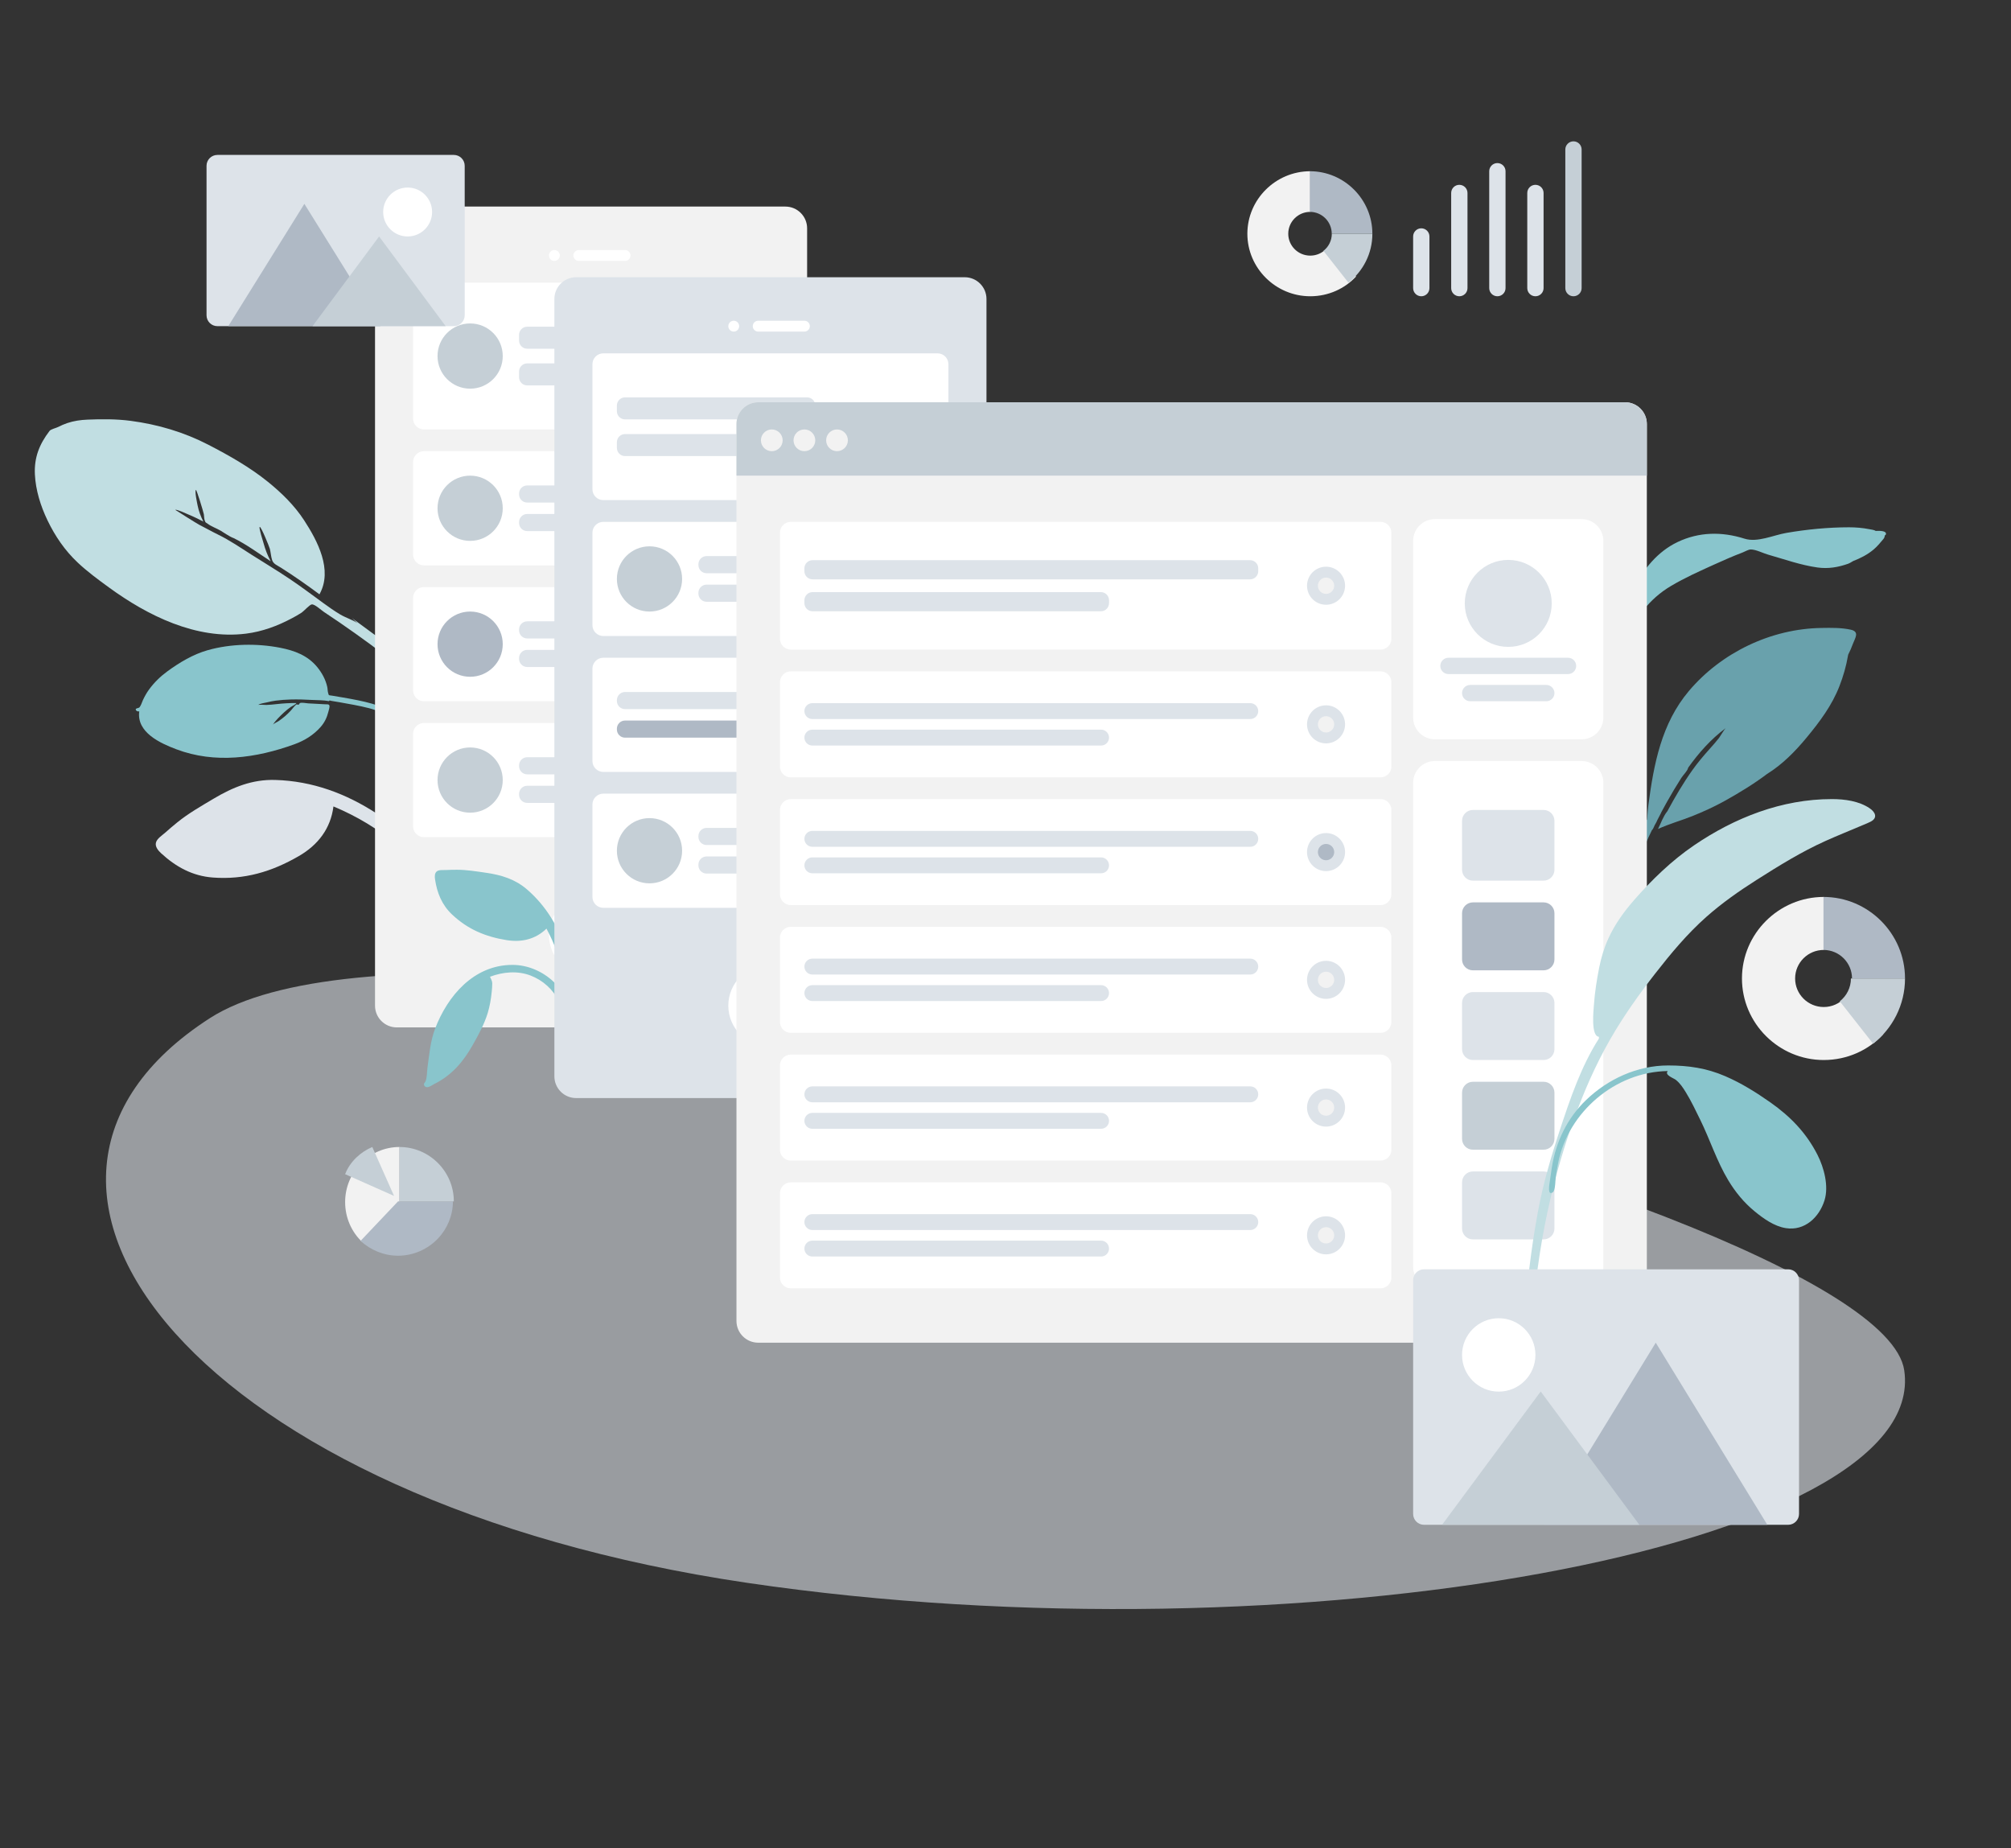 <svg xmlns="http://www.w3.org/2000/svg" width="740" height="680" viewBox="0 0 740 680">
  <rect x="0" y="0" width="740" height="680" fill="#333333" stroke="none"/>
  <path fill="rgb(137,197,204)" fill-rule="evenodd" d="M690.225 195.334c-.533-.388-1.799-.525-2.388-.642C685.39 194.21 682.869 194 680.374 194c-7.693.012-15.511.767-23.077 2.074-4.803.83-10.61 3.622-15.388 2.106-8.324-2.642-16.738-2.512-24.635 1.26-7.221 3.449-12.702 10-15.901 17.078-.483 1.069-2.441 5.001-2.995 7.652-.237.542-.465 1.088-.67 1.642-.582 1.573-1.105 3.173-1.59 4.777-.207.684-.729 2.194-.11 2.486-.99 1.826-1.867 3.709-2.598 5.652-2.125 5.652-4.448 11.851-5.195 17.841-.277 2.218-.287 4.449-.03 6.671.127 1.098.074 3.307.819 4.142 1.58 1.772 2.392-.709 2.214-1.89-1.361-9.006 1.267-17.464 4.38-25.93 2.013-5.475 5.321-10.483 9.027-15.019 2.999-3.671 6.216-6.563 10.328-8.997 5.027-2.977 10.402-5.383 15.728-7.797 3.503-1.588 7.009-3.134 10.61-4.502.801-.305 2.06-1.085 2.948-1.088 1.877-.007 4.537 1.379 6.351 1.894 5.964 1.696 12.005 3.867 18.168 4.733 3.954.556 7.658-.07 11.355-1.387.378-.134 1.011-.48 1.787-.974 2.745-1.056 5.342-2.385 7.603-4.302 1.303-1.105 2.485-2.532 3.563-3.839.323-.391.465-.839.47-1.264.244-.128.406-.277.443-.451.269-1.286-2.184-1.31-3.754-1.233"/>
  <path fill="rgb(221,227,233)" fill-rule="evenodd" d="M65.273 302.541c-1.509 1.222-2.99 2.471-4.434 3.77-1.101.99-3.048 2.175-3.444 3.675-.411 1.558.886 3.017 1.91 3.96 5.417 4.984 11.517 8.353 19.023 8.913 11.558.863 21.616-2.088 31.644-7.896 7.044-4.079 11.71-10.114 12.729-18.262 8.389 3.487 16.502 8.292 23.397 14.19 3.402 2.91 6.332 6.135 9.042 9.709 1.736 2.289 3.415 4.616 4.973 7.032.677 1.05 1.366 2.911 2.484 3.515 1.313.71 2.899-.403 2.834-1.862-.054-1.215-1.366-2.624-1.979-3.617-1.019-1.649-2.053-3.288-3.142-4.891-1.762-2.596-3.583-5.156-5.569-7.586-4.463-5.459-10.142-9.969-16.029-13.815-11.294-7.378-23.689-12.026-37.431-12.42-8.45-.242-15.558 2.645-22.784 6.956-4.499 2.684-9.143 5.324-13.225 8.629"/>
  <path fill="rgb(193,222,226)" fill-rule="evenodd" d="M174.883 266.856c-8.806-9.068-17.642-18.024-27.48-26.009-5.798-4.705-11.908-8.984-17.893-13.446.691.605 1.368 1.227 2.029 1.865-1.868-1.268-4.313-1.985-6.294-3.158-2.209-1.309-4.32-2.807-6.392-4.316-4.043-2.946-8.025-5.948-12.181-8.74-4.63-3.111-9.429-5.985-14.138-8.979-3.996-2.541-8.042-5.321-12.317-7.398-2.33-1.132-4.666-2.474-7.006-3.655-.783-.395-8.729-5.412-8.709-5.427.439-.331 4.438 1.548 5.056 1.801 1.806.738 3.534 1.62 5.27 2.5-.953-1.88-1.708-3.856-2.118-5.935-.127-.642-1.143-5.314-.623-5.706.26-.196 2.795 8.163 2.925 8.967.106.653.09 1.593.304 2.211.345.998.328.697 1.088 1.259 1.393 1.031 3.242 1.675 4.75 2.537.813.454 3.33 2.254 4.846 2.767 4.587 2.228 9.237 5.656 13.596 8.502-1.144-2.15-2.015-4.398-2.649-6.754-.151-.559-1.78-5.577-1.385-5.875.445-.335 3.549 7.328 3.733 8.053.342 1.347.412 2.847.84 4.159.469 1.439 1.934 1.949 3.254 2.788 4.857 3.086 9.548 6.365 14.16 9.795 5.033-8.951-.77-19.759-5.661-27.269-3.525-5.412-8.271-10.053-13.282-14.104-6.687-5.407-14.339-9.726-21.981-13.677-8.904-4.604-18.528-7.456-28.534-8.774-5.233-.689-10.587-.67-15.872-.449-2.582.108-5.061.45-7.535 1.292-1.115.38-2.193.859-3.244 1.395-.798.407-2.729.838-3.188 1.445-3.777 4.916-5.71 9.815-5.415 15.993.279 5.848 2.126 11.699 4.633 16.916 2.791 5.809 6.382 11.081 11.077 15.506 3.582 3.376 7.588 6.314 11.566 9.214 14.151 10.313 32.092 19.283 50.42 16.978 5.933-.746 11.576-2.82 16.849-5.64 1.243-.664 2.478-1.336 3.651-2.121.791-.529 2.905-2.912 3.7-2.998 1.09-.119 3.439 2.099 4.462 2.774 7.774 5.132 15.344 10.541 22.755 16.169 7.885 5.988 15.384 12.384 22.661 19.08 3.095 2.848 6.171 5.703 9.177 8.647.7.685 2.411 3.207 3.679 3.321.802.072 1.343-.613 1.229-1.355-.199-1.291-2.915-3.222-3.816-4.151"/>
  <path fill="rgb(105,161,172)" fill-rule="evenodd" d="M680.98 231.66c-3.411-.745-7.177-.688-10.652-.627-18.634.253-36.931 9.075-48.84 23.172-10.138 12-12.926 26.92-14.928 42.002-.199 1.497-.284 2.985-.396 4.486-.024.322-.06.609-.098.88-.788.704-1.201 1.525-.735 2.427-1.735 3.797-3.203 7.691-4.462 11.706-3.707 11.82-7.478 23.865-5.155 36.294.543-6.84 1.684-13.834 3.049-20.562.079-.386.163-.769.252-1.151.009-.04.017-.081.027-.121.483-2.06 1.112-4.059 1.875-6.026.008-.022.016-.043.024-.064.101-.259.208-.516.314-.774.219-.533.444-1.065.682-1.594.081-.18.158-.362.232-.546 1.112-2.726 1.582-5.797 2.578-8.618.238-.641.488-1.28.749-1.916.015-.037.031-.074.047-.112.706-1.71 1.485-3.4 2.31-5.071.448-.337.687-1.172 1.074-1.931.08-.15.705-1.147.891-1.722.485-.939.969-1.879 1.458-2.816l-.044.016c.489-.9.98-1.797 1.467-2.689.107-.196.215-.392.323-.589.175-.313.35-.626.524-.938 1.632-2.921 3.363-5.783 5.16-8.61.641-1.009 2.174-2.455 2.468-3.588.011-.042.013-.081.02-.122 3.9-5.477 8.39-10.53 13.774-14.533-.651.703-2.034 3.091-2.4 3.564-1.119 1.447-2.334 2.795-3.554 4.158-2.184 2.443-4.317 4.963-6.212 7.628-3.465 4.874-6.455 10.003-9.281 15.236-.027.031-.056.06-.082.091-1.42 1.751-2.314 4.397-3.337 6.4 4.046-1.874 8.521-3.095 12.674-4.759 4.141-1.659 8.17-3.507 12.059-5.676 5.169-2.883 10.532-6.139 15.416-9.823 5.597-3.472 10.301-8.251 14.453-13.266 4.912-5.934 9.414-11.919 12.198-19.124 1.368-3.54 2.444-7.232 3.082-10.967.028-.163.064-.339.102-.523.653-1.29 1.236-2.609 1.726-3.958.778-2.14 2.614-4.494-.83-5.246"/>
  <path fill="rgb(137,197,204)" fill-rule="evenodd" d="M51.245 261.709c-.886.285-1.952-.839-.802-1.117.93-.222.884-.275 1.302-1.024.339-.608.548-1.35.846-1.989.631-1.354 1.347-2.645 2.226-3.855 1.884-2.594 4.179-4.829 6.753-6.713 4.492-3.287 9.529-6.291 14.872-7.8 8.495-2.4 18.164-2.548 26.672-.884 5.27 1.03 10.085 2.822 13.584 7.065 1.749 2.12 3.122 4.604 3.722 7.34.157.715.127 1.51.323 2.21.301 1.076.168.79 1.427.999 1.375.229 2.748.462 4.121.699 3.595.622 7.211 1.282 10.713 2.291 1.153.332 2.28.738 3.382 1.209.833.356 4.15 1.475 4.553 2.557.671 1.801-1.577.984-2.276.592-.612-.344-1.24-.664-1.877-.959-1.605-.743-3.277-1.317-4.987-1.774-1.848-.494-3.733-.863-5.611-1.233-1.752-.344-3.51-.657-5.27-.957-.978-.166-1.957-.328-2.935-.49-.334-.055-.924-.345-.879.09-2.058-.397-4.283-.339-6.379-.449-2.567-.134-5.144-.244-7.72-.163-1.858.058-3.717.18-5.566.429-1.08.146-2.143.359-3.203.63-.582.149-2.877.463-3.195.971.136-.218 2.67-.007 2.992-.019 1.29-.048 2.569-.176 3.854-.32 2.385-.266 4.77-.405 7.162-.385-.009.42-1.643 1.168-2.042 1.446-.894.624-1.751 1.305-2.55 2.052-1.408 1.315-3.093 2.944-4.067 4.503.287-.459 1.703-1.057 2.205-1.408.805-.562 1.593-1.162 2.339-1.803.689-.592 1.331-1.231 1.963-1.885.632-.654 1.49-2.012 2.32-2.448.05-.026.412.26.618.162.207-.098.465-.588.518-.608.773-.298 2.241.073 3.053.11 2.107.097 4.213.224 6.318.34.652.036 1.207-.112 1.453.369.263.513-.219 1.862-.355 2.421-.508 2.076-1.41 3.938-2.829 5.546-2.658 3.013-5.937 5.021-9.64 6.365-14.184 5.146-29.275 7.207-43.455 1.854-5.871-2.216-14.712-6.177-13.653-13.969"/>
  <g opacity=".6">
    <path fill="rgb(221,227,233)" fill-rule="evenodd" d="M700.711 504.152c9.65 65.324-224.374 107.932-425.803 78.197C73.478 552.614-18.928 436.493 77.191 374.62c96.119-61.874 613.871 64.209 623.521 129.532z"/>
  </g>
  <g transform="translate(138 76)">
    <path fill="rgb(242,242,242)" fill-rule="evenodd" d="M8 0h143c4.415 0 8 3.585 8 8v286c0 4.415-3.585 8-8 8H8c-4.415 0-8-3.585-8-8V8c0-4.415 3.585-8 8-8z"/>
    <ellipse cx="79" cy="268" fill="rgb(255,255,255)" rx="15" ry="15"/>
    <g transform="translate(64 16)">
      <ellipse cx="2" cy="2" fill="rgb(255,255,255)" rx="2" ry="2"/>
      <path fill="rgb(255,255,255)" fill-rule="evenodd" d="M11 0h17c1.104 0 2 .896 2 2s-.896 2-2 2H11c-1.104 0-2-.896-2-2s.896-2 2-2z"/>
    </g>
    <g transform="translate(14 28)">
      <g>
        <path fill="rgb(255,255,255)" fill-rule="evenodd" d="M4 0h123c2.208 0 4 1.792 4 4v46c0 2.208-1.792 4-4 4H4c-2.208 0-4-1.792-4-4V4c0-2.208 1.792-4 4-4z"/>
        <g transform="translate(39 16.2)">
          <path fill="rgb(221,227,233)" fill-rule="evenodd" d="M3 0h67c1.656 0 3 1.344 3 3v2.1c0 1.656-1.344 3-3 3H3c-1.656 0-3-1.344-3-3V3c0-1.656 1.344-3 3-3z"/>
          <path fill="rgb(221,227,233)" fill-rule="evenodd" d="M3 13.5h43c1.656 0 3 1.344 3 3v2.1c0 1.656-1.344 3-3 3H3c-1.656 0-3-1.344-3-3v-2.1c0-1.656 1.344-3 3-3z"/>
        </g>
        <ellipse cx="21" cy="27" fill="rgb(197,207,214)" rx="12" ry="12"/>
      </g>
      <g transform="translate(0 62)">
        <path fill="rgb(255,255,255)" fill-rule="evenodd" d="M4 0h123c2.208 0 4 1.792 4 4v34c0 2.208-1.792 4-4 4H4c-2.208 0-4-1.792-4-4V4c0-2.208 1.792-4 4-4z"/>
        <g transform="translate(39 12.6)">
          <path fill="rgb(221,227,233)" fill-rule="evenodd" d="M3 0h67c1.656 0 3 1.344 3 3v.3c0 1.656-1.344 3-3 3H3c-1.656 0-3-1.344-3-3V3c0-1.656 1.344-3 3-3z"/>
          <path fill="rgb(221,227,233)" fill-rule="evenodd" d="M3 10.5h43c1.656 0 3 1.344 3 3v.3c0 1.656-1.344 3-3 3H3c-1.656 0-3-1.344-3-3v-.3c0-1.656 1.344-3 3-3z"/>
        </g>
        <ellipse cx="21" cy="21" fill="rgb(197,207,214)" rx="12" ry="12"/>
      </g>
      <g transform="translate(0 112)">
        <path fill="rgb(255,255,255)" fill-rule="evenodd" d="M4 0h123c2.208 0 4 1.792 4 4v34c0 2.208-1.792 4-4 4H4c-2.208 0-4-1.792-4-4V4c0-2.208 1.792-4 4-4z"/>
        <g transform="translate(39 12.6)">
          <path fill="rgb(221,227,233)" fill-rule="evenodd" d="M3 0h67c1.656 0 3 1.344 3 3v.3c0 1.656-1.344 3-3 3H3c-1.656 0-3-1.344-3-3V3c0-1.656 1.344-3 3-3z"/>
          <path fill="rgb(221,227,233)" fill-rule="evenodd" d="M3 10.5h43c1.656 0 3 1.344 3 3v.3c0 1.656-1.344 3-3 3H3c-1.656 0-3-1.344-3-3v-.3c0-1.656 1.344-3 3-3z"/>
        </g>
        <ellipse cx="21" cy="21" fill="rgb(175,185,197)" rx="12" ry="12"/>
      </g>
      <g transform="translate(0 162)">
        <path fill="rgb(255,255,255)" fill-rule="evenodd" d="M4 0h123c2.208 0 4 1.792 4 4v34c0 2.208-1.792 4-4 4H4c-2.208 0-4-1.792-4-4V4c0-2.208 1.792-4 4-4z"/>
        <g transform="translate(39 12.6)">
          <path fill="rgb(221,227,233)" fill-rule="evenodd" d="M3 0h67c1.656 0 3 1.344 3 3v.3c0 1.656-1.344 3-3 3H3c-1.656 0-3-1.344-3-3V3c0-1.656 1.344-3 3-3z"/>
          <path fill="rgb(221,227,233)" fill-rule="evenodd" d="M3 10.5h43c1.656 0 3 1.344 3 3v.3c0 1.656-1.344 3-3 3H3c-1.656 0-3-1.344-3-3v-.3c0-1.656 1.344-3 3-3z"/>
        </g>
        <ellipse cx="21" cy="21" fill="rgb(197,207,214)" rx="12" ry="12"/>
      </g>
    </g>
  </g>
  <g transform="translate(156 102)">
    <g transform="translate(0 218)">
      <path fill="rgb(137,197,204)" fill-rule="evenodd" d="M12.14 0C10.815 0 9.494.027 8.171.095 7.162.148 5.621-.061 4.768.568c-.887.653-.826 1.99-.687 2.933.732 4.992 2.519 9.418 6.258 12.954 5.757 5.446 12.356 8.212 20.165 9.445 5.486.866 10.55-.336 14.588-4.237 2.95 5.476 5.189 11.536 6.312 17.652.554 3.018.723 6.0.626 9.073-.063 1.968-.171 3.932-.382 5.891-.091.851-.526 2.14-.192 2.944.391.945 1.71 1.036 2.302.231.493-.67.402-1.987.503-2.78.168-1.318.323-2.637.434-3.961.181-2.143.314-4.292.304-6.444-.023-4.833-1.097-9.686-2.567-14.274-2.82-8.802-7.396-16.625-14.512-22.763-4.376-3.774-9.383-5.303-15.065-6.123C19.318.597 15.723 0 12.14 0"/>
      <path fill="rgb(137,197,204)" fill-rule="evenodd" d="M32.571 35C18.272 35 8.642 46.524 4.089 58.502c-1.716 4.515-2.119 9.472-2.78 14.213-.212 1.521-.134 3.839-.751 5.195-.224.491-.738.668-.492 1.338.149.406.44.654.879.734.899.166 2.171-.814 2.942-1.201 6.396-3.208 10.598-8.168 14.027-14.236 2.125-3.761 4.281-7.666 5.544-11.795.771-2.522 1.22-5.179 1.484-7.796.104-1.03.204-2.086.198-3.122-.006-1.029-.485-1.572-.829-2.468 4.771-1.806 10.156-2.298 14.989-.427 4.47 1.731 8.183 5.076 10.262 9.279.54 1.092.957 2.245 1.26 3.42.199.77.208 1.769.576 2.465.893 1.687 2.771.559 2.59-1.011-.503-4.381-3.009-8.78-6.213-11.826C43.734 37.421 38.258 35 32.571 35"/>
    </g>
    <path fill="rgb(221,227,233)" fill-rule="evenodd" d="M56 0h143c4.415 0 8 3.585 8 8v286c0 4.415-3.585 8-8 8H56c-4.415 0-8-3.585-8-8V8c0-4.415 3.585-8 8-8z"/>
    <ellipse cx="127" cy="268" fill="rgb(255,255,255)" rx="15" ry="15"/>
    <g transform="translate(112 16)">
      <ellipse cx="2" cy="2" fill="rgb(255,255,255)" rx="2" ry="2"/>
      <path fill="rgb(255,255,255)" fill-rule="evenodd" d="M11 0h17c1.104 0 2 .896 2 2s-.896 2-2 2H11c-1.104 0-2-.896-2-2s.896-2 2-2z"/>
    </g>
    <g transform="translate(62 28)">
      <g>
        <path fill="rgb(255,255,255)" fill-rule="evenodd" d="M4 0h123c2.208 0 4 1.792 4 4v46c0 2.208-1.792 4-4 4H4c-2.208 0-4-1.792-4-4V4c0-2.208 1.792-4 4-4z"/>
        <g transform="translate(9 16.2)">
          <path fill="rgb(221,227,233)" fill-rule="evenodd" d="M3 0h67c1.656 0 3 1.344 3 3v2.1c0 1.656-1.344 3-3 3H3c-1.656 0-3-1.344-3-3V3c0-1.656 1.344-3 3-3z"/>
          <path fill="rgb(221,227,233)" fill-rule="evenodd" d="M3 13.5h43c1.656 0 3 1.344 3 3v2.1c0 1.656-1.344 3-3 3H3c-1.656 0-3-1.344-3-3v-2.1c0-1.656 1.344-3 3-3z"/>
        </g>
        <g transform="translate(110 20)">
          <ellipse cx="7" cy="7" fill="rgb(221,227,233)" rx="7" ry="7"/>
          <ellipse cx="7" cy="7" fill="rgb(242,242,242)" rx="3" ry="3"/>
        </g>
      </g>
      <g transform="translate(0 62)">
        <path fill="rgb(255,255,255)" fill-rule="evenodd" d="M4 0h123c2.208 0 4 1.792 4 4v34c0 2.208-1.792 4-4 4H4c-2.208 0-4-1.792-4-4V4c0-2.208 1.792-4 4-4z"/>
        <g transform="translate(39 12.6)">
          <path fill="rgb(221,227,233)" fill-rule="evenodd" d="M3 0h67c1.656 0 3 1.344 3 3v.3c0 1.656-1.344 3-3 3H3c-1.656 0-3-1.344-3-3V3c0-1.656 1.344-3 3-3z"/>
          <path fill="rgb(221,227,233)" fill-rule="evenodd" d="M3 10.5h43c1.656 0 3 1.344 3 3v.3c0 1.656-1.344 3-3 3H3c-1.656 0-3-1.344-3-3v-.3c0-1.656 1.344-3 3-3z"/>
        </g>
        <ellipse cx="21" cy="21" fill="rgb(197,207,214)" rx="12" ry="12"/>
      </g>
      <g transform="translate(0 112)">
        <path fill="rgb(255,255,255)" fill-rule="evenodd" d="M4 0h123c2.208 0 4 1.792 4 4v34c0 2.208-1.792 4-4 4H4c-2.208 0-4-1.792-4-4V4c0-2.208 1.792-4 4-4z"/>
        <g transform="translate(9 12.6)">
          <path fill="rgb(221,227,233)" fill-rule="evenodd" d="M3 0h67c1.656 0 3 1.344 3 3v.3c0 1.656-1.344 3-3 3H3c-1.656 0-3-1.344-3-3V3c0-1.656 1.344-3 3-3z"/>
          <path fill="rgb(175,185,197)" fill-rule="evenodd" d="M3 10.5h43c1.656 0 3 1.344 3 3v.3c0 1.656-1.344 3-3 3H3c-1.656 0-3-1.344-3-3v-.3c0-1.656 1.344-3 3-3z"/>
        </g>
        <g transform="translate(110 14)">
          <ellipse cx="7" cy="7" fill="rgb(221,227,233)" rx="7" ry="7"/>
          <ellipse cx="7" cy="7" fill="rgb(242,242,242)" rx="3" ry="3"/>
        </g>
      </g>
      <g transform="translate(0 162)">
        <path fill="rgb(255,255,255)" fill-rule="evenodd" d="M4 0h123c2.208 0 4 1.792 4 4v34c0 2.208-1.792 4-4 4H4c-2.208 0-4-1.792-4-4V4c0-2.208 1.792-4 4-4z"/>
        <g transform="translate(39 12.6)">
          <path fill="rgb(221,227,233)" fill-rule="evenodd" d="M3 0h67c1.656 0 3 1.344 3 3v.3c0 1.656-1.344 3-3 3H3c-1.656 0-3-1.344-3-3V3c0-1.656 1.344-3 3-3z"/>
          <path fill="rgb(221,227,233)" fill-rule="evenodd" d="M3 10.5h43c1.656 0 3 1.344 3 3v.3c0 1.656-1.344 3-3 3H3c-1.656 0-3-1.344-3-3v-.3c0-1.656 1.344-3 3-3z"/>
        </g>
        <ellipse cx="21" cy="21" fill="rgb(197,207,214)" rx="12" ry="12"/>
      </g>
    </g>
  </g>
  <g transform="translate(271 148)">
    <path fill="rgb(242,242,242)" fill-rule="evenodd" d="M8 0h319c4.415 0 8 3.585 8 8v330c0 4.415-3.585 8-8 8H8c-4.415 0-8-3.585-8-8V8c0-4.415 3.585-8 8-8z"/>
    <path fill="rgb(255,255,255)" fill-rule="evenodd" d="M257 43h54c4.415 0 8 3.585 8 8v65c0 4.415-3.585 8-8 8h-54c-4.415 0-8-3.585-8-8V51c0-4.415 3.585-8 8-8z"/>
    <g transform="translate(259 58)">
      <ellipse cx="25" cy="16" fill="rgb(221,227,233)" rx="16" ry="16"/>
      <path fill="rgb(221,227,233)" fill-rule="evenodd" d="M3 36h44c1.656 0 3 1.344 3 3s-1.344 3-3 3H3c-1.656 0-3-1.344-3-3s1.344-3 3-3z"/>
      <path fill="rgb(221,227,233)" fill-rule="evenodd" d="M11 46h28c1.656 0 3 1.344 3 3s-1.344 3-3 3H11c-1.656 0-3-1.344-3-3s1.344-3 3-3z"/>
    </g>
    <path fill="rgb(197,207,214)" fill-rule="evenodd" d="M8 0h319c4.415 0 8 3.585 8 8v19H0V8c0-4.415 3.585-8 8-8z"/>
    <g transform="translate(9 10)">
      <ellipse cx="4" cy="4" fill="rgb(242,242,242)" rx="4" ry="4"/>
      <ellipse cx="16" cy="4" fill="rgb(242,242,242)" rx="4" ry="4"/>
      <ellipse cx="28" cy="4" fill="rgb(242,242,242)" rx="4" ry="4"/>
    </g>
    <g transform="translate(249 132)">
      <path fill="rgb(255,255,255)" fill-rule="evenodd" d="M8 0h54c4.415 0 8 3.585 8 8v178c0 4.415-3.585 8-8 8H8c-4.415 0-8-3.585-8-8V8c0-4.415 3.585-8 8-8z"/>
      <g transform="translate(18 18)">
        <path fill="rgb(221,227,233)" fill-rule="evenodd" d="M4 0h26c2.208 0 4 1.792 4 4v18c0 2.208-1.792 4-4 4H4c-2.208 0-4-1.792-4-4V4c0-2.208 1.792-4 4-4z"/>
        <path fill="rgb(175,185,197)" fill-rule="evenodd" d="M4 34h26c2.208 0 4 1.792 4 4v17c0 2.208-1.792 4-4 4H4c-2.208 0-4-1.792-4-4V38c0-2.208 1.792-4 4-4z"/>
        <path fill="rgb(221,227,233)" fill-rule="evenodd" d="M4 67h26c2.208 0 4 1.792 4 4v17c0 2.208-1.792 4-4 4H4c-2.208 0-4-1.792-4-4V71c0-2.208 1.792-4 4-4z"/>
        <path fill="rgb(221,227,233)" fill-rule="evenodd" d="M4 133h26c2.208 0 4 1.792 4 4v17c0 2.208-1.792 4-4 4H4c-2.208 0-4-1.792-4-4v-17c0-2.208 1.792-4 4-4z"/>
        <path fill="rgb(197,207,214)" fill-rule="evenodd" d="M4 100h26c2.208 0 4 1.792 4 4v17c0 2.208-1.792 4-4 4H4c-2.208 0-4-1.792-4-4v-17c0-2.208 1.792-4 4-4z"/>
      </g>
    </g>
    <g transform="translate(16 44)">
      <g>
        <path fill="rgb(255,255,255)" fill-rule="evenodd" d="M4 0h217c2.208 0 4 1.792 4 4v39c0 2.208-1.792 4-4 4H4c-2.208 0-4-1.792-4-4V4c0-2.208 1.792-4 4-4z"/>
        <g transform="translate(9 14.1)">
          <path fill="rgb(221,227,233)" fill-rule="evenodd" d="M3 0h161c1.656 0 3 1.344 3 3v1.05c0 1.656-1.344 3-3 3H3c-1.656 0-3-1.344-3-3V3c0-1.656 1.344-3 3-3z"/>
          <path fill="rgb(221,227,233)" fill-rule="evenodd" d="M3 11.75h106.096c1.656 0 3 1.344 3 3v1.05c0 1.656-1.344 3-3 3H3c-1.656 0-3-1.344-3-3v-1.05c0-1.656 1.344-3 3-3z"/>
        </g>
        <g transform="translate(193.954 16.5)">
          <ellipse cx="7" cy="7" fill="rgb(221,227,233)" rx="7" ry="7"/>
          <ellipse cx="7" cy="7" fill="rgb(242,242,242)" rx="3" ry="3"/>
        </g>
      </g>
      <g transform="translate(0 55)">
        <path fill="rgb(255,255,255)" fill-rule="evenodd" d="M4 0h217c2.208 0 4 1.792 4 4v31c0 2.208-1.792 4-4 4H4c-2.208 0-4-1.792-4-4V4c0-2.208 1.792-4 4-4z"/>
        <g transform="translate(9 11.7)">
          <path fill="rgb(221,227,233)" fill-rule="evenodd" d="M2.925 0h161.15C165.689 0 167 1.311 167 2.925c2e-8 1.614-1.311 2.925-2.925 2.925H2.925C1.311 5.85 0 4.539 0 2.925-2e-8 1.311 1.311 2e-8 2.925 0z"/>
          <path fill="rgb(221,227,233)" fill-rule="evenodd" d="M2.925 9.75h106.246c1.614 0 2.925 1.311 2.925 2.925 3e-8 1.614-1.311 2.925-2.925 2.925H2.925C1.311 15.6 0 14.289 0 12.675c-2e-8-1.614 1.311-2.925 2.925-2.925z"/>
        </g>
        <g transform="translate(193.954 12.5)">
          <ellipse cx="7" cy="7" fill="rgb(221,227,233)" rx="7" ry="7"/>
          <ellipse cx="7" cy="7" fill="rgb(242,242,242)" rx="3" ry="3"/>
        </g>
      </g>
      <g transform="translate(0 102)">
        <path fill="rgb(255,255,255)" fill-rule="evenodd" d="M4 0h217c2.208 0 4 1.792 4 4v31c0 2.208-1.792 4-4 4H4c-2.208 0-4-1.792-4-4V4c0-2.208 1.792-4 4-4z"/>
        <g transform="translate(9 11.7)">
          <path fill="rgb(221,227,233)" fill-rule="evenodd" d="M2.925 0h161.15C165.689 0 167 1.311 167 2.925c2e-8 1.614-1.311 2.925-2.925 2.925H2.925C1.311 5.85 0 4.539 0 2.925-2e-8 1.311 1.311 2e-8 2.925 0z"/>
          <path fill="rgb(221,227,233)" fill-rule="evenodd" d="M2.925 9.75h106.246c1.614 0 2.925 1.311 2.925 2.925 3e-8 1.614-1.311 2.925-2.925 2.925H2.925C1.311 15.6 0 14.289 0 12.675c-2e-8-1.614 1.311-2.925 2.925-2.925z"/>
        </g>
        <g transform="translate(193.954 12.5)">
          <ellipse cx="7" cy="7" fill="rgb(221,227,233)" rx="7" ry="7"/>
          <ellipse cx="7" cy="7" fill="rgb(175,185,197)" rx="3" ry="3"/>
        </g>
      </g>
      <g transform="translate(0 243)">
        <path fill="rgb(255,255,255)" fill-rule="evenodd" d="M4 0h217c2.208 0 4 1.792 4 4v31c0 2.208-1.792 4-4 4H4c-2.208 0-4-1.792-4-4V4c0-2.208 1.792-4 4-4z"/>
        <g transform="translate(9 11.7)">
          <path fill="rgb(221,227,233)" fill-rule="evenodd" d="M2.925 0h161.15C165.689 0 167 1.311 167 2.925c2e-8 1.614-1.311 2.925-2.925 2.925H2.925C1.311 5.85 0 4.539 0 2.925-2e-8 1.311 1.311 2e-8 2.925 0z"/>
          <path fill="rgb(221,227,233)" fill-rule="evenodd" d="M2.925 9.75h106.246c1.614 0 2.925 1.311 2.925 2.925 3e-8 1.614-1.311 2.925-2.925 2.925H2.925C1.311 15.6 0 14.289 0 12.675c-2e-8-1.614 1.311-2.925 2.925-2.925z"/>
        </g>
        <g transform="translate(193.954 12.5)">
          <ellipse cx="7" cy="7" fill="rgb(221,227,233)" rx="7" ry="7"/>
          <ellipse cx="7" cy="7" fill="rgb(242,242,242)" rx="3" ry="3"/>
        </g>
      </g>
      <g transform="translate(0 196)">
        <path fill="rgb(255,255,255)" fill-rule="evenodd" d="M4 0h217c2.208 0 4 1.792 4 4v31c0 2.208-1.792 4-4 4H4c-2.208 0-4-1.792-4-4V4c0-2.208 1.792-4 4-4z"/>
        <g transform="translate(9 11.7)">
          <path fill="rgb(221,227,233)" fill-rule="evenodd" d="M2.925 0h161.15C165.689 0 167 1.311 167 2.925c2e-8 1.614-1.311 2.925-2.925 2.925H2.925C1.311 5.85 0 4.539 0 2.925-2e-8 1.311 1.311 2e-8 2.925 0z"/>
          <path fill="rgb(221,227,233)" fill-rule="evenodd" d="M2.925 9.75h106.246c1.614 0 2.925 1.311 2.925 2.925 3e-8 1.614-1.311 2.925-2.925 2.925H2.925C1.311 15.6 0 14.289 0 12.675c-2e-8-1.614 1.311-2.925 2.925-2.925z"/>
        </g>
        <g transform="translate(193.954 12.5)">
          <ellipse cx="7" cy="7" fill="rgb(221,227,233)" rx="7" ry="7"/>
          <ellipse cx="7" cy="7" fill="rgb(242,242,242)" rx="3" ry="3"/>
        </g>
      </g>
      <g transform="translate(0 149)">
        <path fill="rgb(255,255,255)" fill-rule="evenodd" d="M4 0h217c2.208 0 4 1.792 4 4v31c0 2.208-1.792 4-4 4H4c-2.208 0-4-1.792-4-4V4c0-2.208 1.792-4 4-4z"/>
        <g transform="translate(9 11.7)">
          <path fill="rgb(221,227,233)" fill-rule="evenodd" d="M2.925 0h161.15C165.689 0 167 1.311 167 2.925c2e-8 1.614-1.311 2.925-2.925 2.925H2.925C1.311 5.85 0 4.539 0 2.925-2e-8 1.311 1.311 2e-8 2.925 0z"/>
          <path fill="rgb(221,227,233)" fill-rule="evenodd" d="M2.925 9.75h106.246c1.614 0 2.925 1.311 2.925 2.925 3e-8 1.614-1.311 2.925-2.925 2.925H2.925C1.311 15.6 0 14.289 0 12.675c-2e-8-1.614 1.311-2.925 2.925-2.925z"/>
        </g>
        <g transform="translate(193.954 12.5)">
          <ellipse cx="7" cy="7" fill="rgb(221,227,233)" rx="7" ry="7"/>
          <ellipse cx="7" cy="7" fill="rgb(242,242,242)" rx="3" ry="3"/>
        </g>
      </g>
    </g>
  </g>
  <path fill="rgb(193,222,226)" fill-rule="evenodd" d="M687.986 297.376C684.041 294.701 678.796 294 674.076 294c-18.436 0-35.765 6.84-50.735 17.032-8.203 5.584-15.541 12.696-22.019 20.101-3.739 4.274-7.074 8.898-9.434 14.041-1.593 3.471-2.686 7.087-3.427 10.818-.903 4.546-1.621 9.184-1.945 13.806-.128 1.82-1.185 11.477 1.841 11.641-.017.238-.021.465-.003.668-6.57 10.274-10.63 22.314-14.394 33.729-3.275 9.934-6.194 19.951-8.088 30.228-2.494 13.53-4.133 27.263-4.912 40.987-.167 2.949-.282 5.9-.381 8.854-.084 2.519-.169 5.038-.251 7.557-.092 2.823-.589 6.073-.14 8.88.391 2.444 2.506 2.074 2.6-.358.113-2.937.095-5.88.223-8.82.171-3.901.347-7.802.538-11.702 1.329-27.092 6.315-53.785 15.515-79.376 3.724-10.356 7.99-20.16 13.474-29.739 4.821-8.423 10.621-16.577 16.549-24.172 5.762-7.38 11.752-14.59 18.812-20.843 5.729-5.074 12.031-9.495 18.508-13.608 8.228-5.224 16.439-10.321 25.352-14.331 4.633-2.084 9.353-3.95 14.021-5.95.84-.36 1.741-.709 2.549-1.126 2.695-1.39 1.808-3.483-.34-4.939"/>
  <path fill="rgb(137,197,204)" fill-rule="evenodd" d="M613.818 392c7.477 0 14.131.972 21.02 3.943 5.947 2.565 11.367 5.96 16.629 9.656 7.402 5.199 13.232 11.249 17.312 19.266 2.438 4.789 4.226 11.566 2.589 16.79-1.929 6.152-7.224 11.284-14.199 10.2-4.313-.67-8.267-3.525-11.545-6.212-3.921-3.215-7.06-7.08-9.652-11.373-4.228-7.003-6.713-14.919-10.304-22.237-1.704-3.473-3.351-6.971-5.393-10.271-1.011-1.634-2.086-3.253-3.619-4.468-.82-.65-4.278-1.774-2.956-3.233-19.39.255-36.568 15.147-40.291 33.58-.347 1.718-.618 3.45-.904 5.179-.181 1.092-.108 5.117-1.084 5.814-2.152 1.538-1.247-3.135-1.155-3.807.239-1.739.493-3.476.76-5.211 1.453-9.434 5.653-18.204 12.658-24.932C591.694 396.99 602.501 392 613.818 392"/>
  <g transform="translate(520 52)">
    <path fill="rgb(221,227,233)" fill-rule="evenodd" d="M3 32c1.656 0 3 1.344 3 3v19c0 1.656-1.344 3-3 3s-3-1.344-3-3V35c0-1.656 1.344-3 3-3z"/>
    <path fill="rgb(221,227,233)" fill-rule="evenodd" d="M17 16c1.656 0 3 1.344 3 3v35c0 1.656-1.344 3-3 3s-3-1.344-3-3V19c0-1.656 1.344-3 3-3z"/>
    <path fill="rgb(221,227,233)" fill-rule="evenodd" d="M31 8c1.656 0 3 1.344 3 3v43c0 1.656-1.344 3-3 3s-3-1.344-3-3V11c0-1.656 1.344-3 3-3z"/>
    <path fill="rgb(221,227,233)" fill-rule="evenodd" d="M45 16c1.656 0 3 1.344 3 3v35c0 1.656-1.344 3-3 3s-3-1.344-3-3V19c0-1.656 1.344-3 3-3z"/>
    <path fill="rgb(197,207,214)" fill-rule="evenodd" d="M59 0c1.656 0 3 1.344 3 3v51c0 1.656-1.344 3-3 3s-3-1.344-3-3V3c0-1.656 1.344-3 3-3z"/>
  </g>
  <g transform="matrix(-1 0 0 1 167 422)">
    <path fill="rgb(242,242,242)" fill-rule="evenodd" d="M40 20.256C40 9.117 30.998 0 20 0v20.256L33.668 35C37.556 31.395 40 26.107 40 20.256z"/>
    <path fill="rgb(175,185,197)" fill-rule="evenodd" d="M20.529 20H.332c0 5.221 2.13 10.113 5.497 13.668C9.532 37.556 14.805 40 20.529 40 25.802 40 30.628 37.891 34.332 34.557L20.529 20z"/>
    <path fill="rgb(197,207,214)" fill-rule="evenodd" d="M20 0C9.002 0 0 9.002 0 20h20V0zm2 18l8-18c4.223 1.78 8.22 5.334 10 10l-18 8z"/>
  </g>
  <g transform="translate(641 330)">
    <path fill="rgb(242,242,242)" fill-rule="evenodd" d="M37.766 37.179c-1.922 2.04-4.644 3.321-7.671 3.321-5.817 0-10.533-4.701-10.533-10.5s4.716-10.5 10.533-10.5V0C13.546 0 0 13.503 0 30s13.546 30 30.095 30C38.788 60 46.645 56.334 52 50.502L37.766 37.179z"/>
    <path fill="rgb(175,185,197)" fill-rule="evenodd" d="M30 0v19.5c5.799 0 10.5 4.701 10.5 10.5H60C60 13.503 46.497 0 30 0z"/>
    <path fill="rgb(197,207,214)" fill-rule="evenodd" d="M40.097 30c0 3.407-1.604 6.435-4.097 8.391L48.262 54C55.399 48.412 60 39.749 60 30H40.097z"/>
  </g>
  <g transform="translate(459 63)">
    <path fill="rgb(242,242,242)" fill-rule="evenodd" d="M29.051 28.504c-1.478 1.564-3.572 2.546-5.901 2.546-4.475 0-8.103-3.604-8.103-8.05 0-4.446 3.628-8.05 8.103-8.05V0C10.42 0 0 10.352 0 23s10.42 23 23.15 23C29.837 46 35.88 43.189 40 38.718L29.051 28.504z"/>
    <path fill="rgb(175,185,197)" fill-rule="evenodd" d="M23 0v14.95c4.446 0 8.05 3.604 8.05 8.05H46C46 10.352 35.648 0 23 0z"/>
    <path fill="rgb(197,207,214)" fill-rule="evenodd" d="M31.073 23c0 2.555-1.203 4.827-3.073 6.293L37.196 41C42.55 36.809 46 30.312 46 23H31.073z"/>
  </g>
  <g transform="translate(76 57)">
    <path fill="rgb(197,207,214)" fill-rule="evenodd" d="M48.007 51.986c-.004.01-.008.02-.014.032.006-.01.014-.05.014-.032"/>
    <path fill="rgb(197,207,214)" fill-rule="evenodd" d="M47.998 52.001c0 .002-.002.006-.002.01 0-.01.018-.04.002-.01"/>
    <path fill="rgb(197,207,214)" fill-rule="evenodd" d="M48.067 51.832c-.014.04-.032.078-.048.118.008-.02.016-.036.024-.056-.208.52-.076.182.024-.062"/>
    <path fill="rgb(197,207,214)" fill-rule="evenodd" d="M48.022 51.953c-.008.018-.016.038-.024.056-.058.112.024-.056.024-.056"/>
    <path fill="rgb(197,207,214)" fill-rule="evenodd" d="M48 52.001v-.002.002z"/>
    <path fill="rgb(197,207,214)" fill-rule="evenodd" d="M47.999 52.002c0-.002 0-.002.002-.004-.002.002-.002.002-.002.004"/>
    <path fill="rgb(197,207,214)" fill-rule="evenodd" d="M47.99 52.016c-.012.024.056-.092 0 0"/>
    <path fill="rgb(197,207,214)" fill-rule="evenodd" d="M47.998 52.002l.004-.004c-.002.002-.002.004-.004.004"/>
    <path fill="rgb(221,227,233)" fill-rule="evenodd" d="M4 0h87c2.208 0 4 1.792 4 4v55c0 2.208-1.792 4-4 4H4c-2.208 0-4-1.792-4-4V4c0-2.208 1.792-4 4-4z"/>
    <g transform="translate(8 18)">
      <path fill="rgb(175,185,197)" fill-rule="evenodd" d="M28 0L0 45h56L28 0z"/>
      <path fill="rgb(197,207,214)" fill-rule="evenodd" d="M55.5 12L31 45h49L55.5 12z"/>
    </g>
    <ellipse cx="74" cy="21" fill="rgb(255,255,255)" rx="9" ry="9"/>
  </g>
  <g transform="matrix(-1 0 0 1 662 467)">
    <path fill="rgb(197,207,214)" fill-rule="evenodd" d="M71.007 76.986c-.004.01-.008.02-.014.032.006-.01.014-.05.014-.032"/>
    <path fill="rgb(197,207,214)" fill-rule="evenodd" d="M70.998 77.001c0 .002-.002.006-.002.01 0-.01.018-.04.002-.01"/>
    <path fill="rgb(197,207,214)" fill-rule="evenodd" d="M71.067 76.832c-.014.04-.032.078-.048.118.008-.02.016-.036.024-.056-.208.52-.076.182.024-.062"/>
    <path fill="rgb(197,207,214)" fill-rule="evenodd" d="M71.022 76.953c-.008.018-.016.038-.024.056-.058.112.024-.056.024-.056"/>
    <path fill="rgb(197,207,214)" fill-rule="evenodd" d="M71 77.001v-.002.002z"/>
    <path fill="rgb(197,207,214)" fill-rule="evenodd" d="M70.999 77.002c0-.002 0-.002.002-.004-.002.002-.002.002-.002.004"/>
    <path fill="rgb(197,207,214)" fill-rule="evenodd" d="M70.99 77.016c-.012.024.056-.092 0 0"/>
    <path fill="rgb(197,207,214)" fill-rule="evenodd" d="M70.998 77.002l.004-.004c-.002.002-.002.004-.004.004"/>
    <path fill="rgb(221,227,233)" fill-rule="evenodd" d="M4 0h134c2.208 0 4 1.792 4 4v86c0 2.208-1.792 4-4 4H4c-2.208 0-4-1.792-4-4V4c0-2.208 1.792-4 4-4z"/>
    <g transform="translate(11 27)">
      <path fill="rgb(175,185,197)" fill-rule="evenodd" d="M41.726 0l-41.055 67h82.11l-41.055-67z"/>
      <path fill="rgb(197,207,214)" fill-rule="evenodd" d="M84.056 17.946L47.761 67h72.59l-36.295-49.054z"/>
    </g>
    <ellipse cx="110.5" cy="31.5" fill="rgb(255,255,255)" rx="13.5" ry="13.5"/>
  </g>
</svg>
